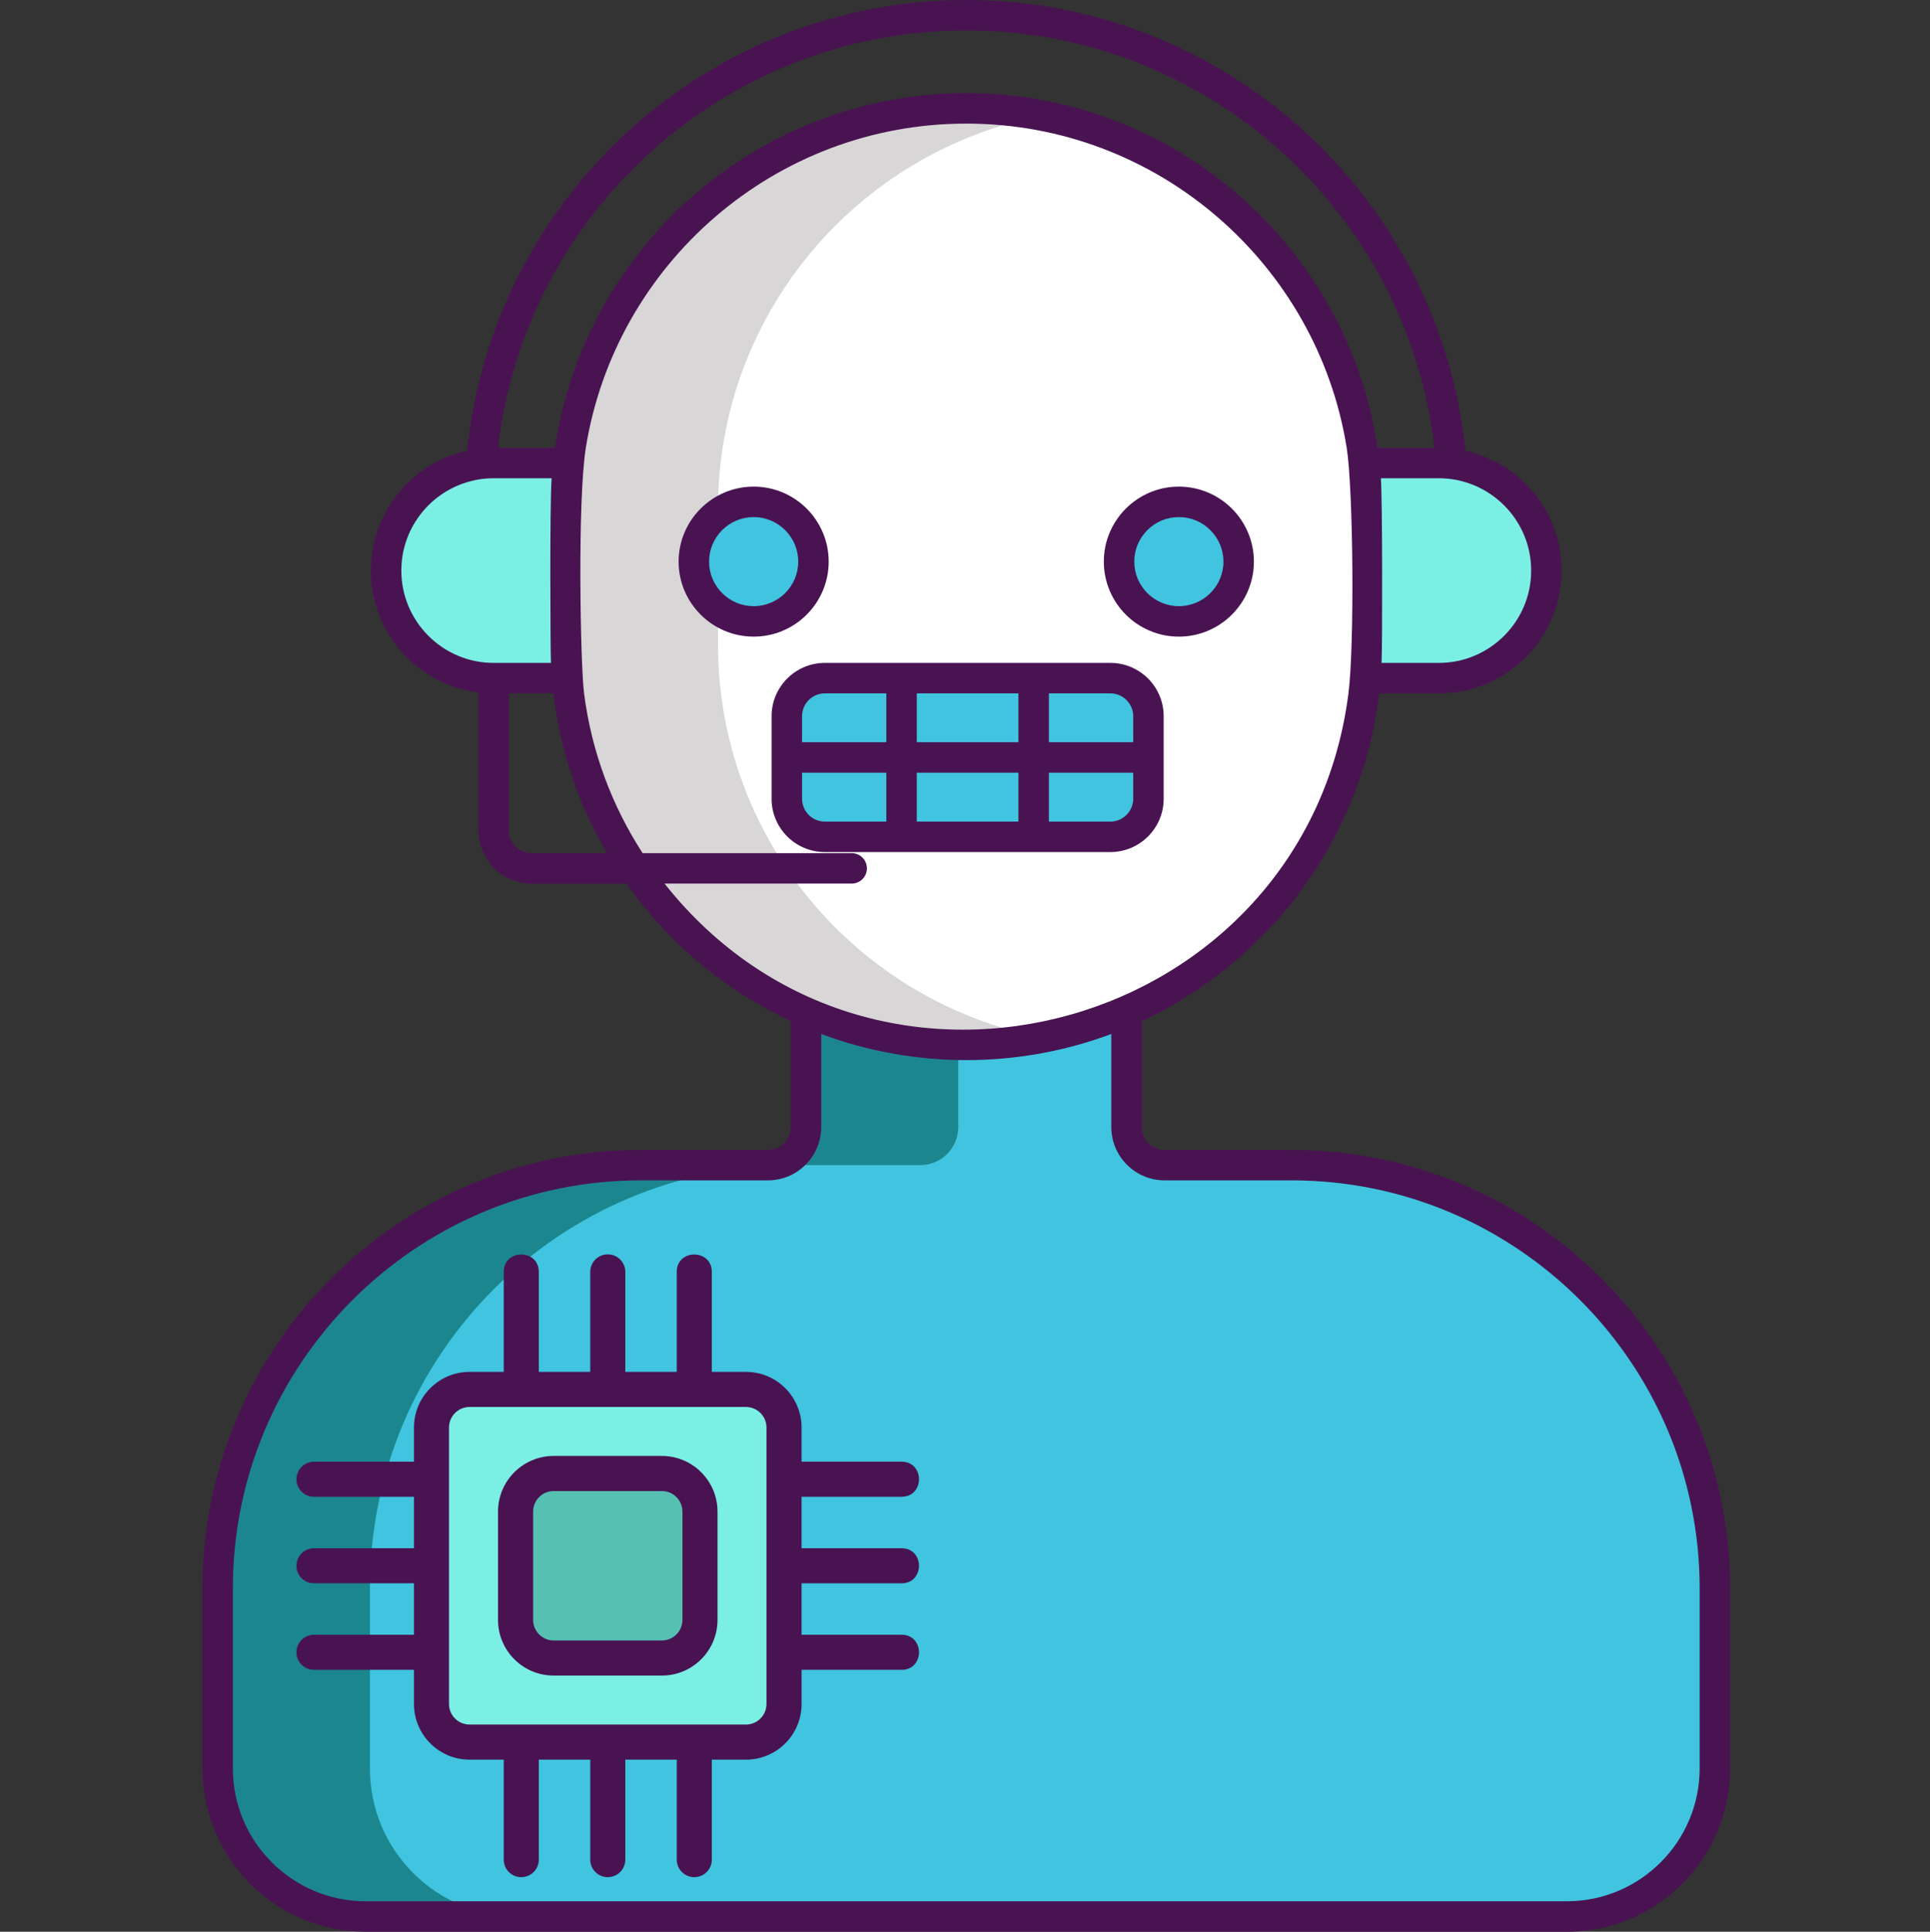 <!-- icon666.com - MILLIONS vector ICONS FREE --><svg viewBox="-53 0 507 507.34" xmlns="http://www.w3.org/2000/svg"><rect x="-53" y="0" width="507" height="507.34" fill="#333333" stroke="none"/><path d="m397.488 417.18v47.262c0 21.48-17.418 38.898-38.898 38.898h-315.52c-21.5 0-38.898-17.418-38.898-38.898v-47.262c0-61.398 49.758-111.18 111.18-111.18h33.379c5.52 0 10-4.48 10-10v-46.18h84.199v46.18c0 5.52 4.48 10 10 10h33.379c61.422 0 111.18 49.781 111.18 111.18zm0 0" fill="#1c868e"></path><path d="m397.488 417.18v47.262c0 21.48-17.418 38.898-38.898 38.898h-275.52c-21.5 0-38.898-17.418-38.898-38.898v-47.262c0-61.398 49.758-111.18 111.18-111.18h33.379c5.52 0 10-4.48 10-10v-46.18h44.199v46.18c0 5.52 4.48 10 10 10h33.379c61.422 0 111.18 49.781 111.18 111.18zm0 0" fill="#40c4df"></path><path d="m142.965 364.91h-72.613c-5.523 0-10 4.48-10 10v72.613c0 5.523 4.477 10 10 10h72.613c5.52 0 10-4.477 10-10v-72.613c0-5.52-4.477-10-10-10zm0 0" fill="#7befe4"></path><path d="m120.883 386.992h-28.449c-5.523 0-10 4.48-10 10v28.453c0 5.52 4.477 10 10 10h28.449c5.523 0 10-4.48 10-10v-28.453c0-5.523-4.477-10-10-10zm0 0" fill="#56c1b3"></path><path d="m288.941 178.105h36.039c15.605 0 28.254-12.648 28.254-28.254 0-15.605-12.648-28.254-28.254-28.254h-36.039zm0 0" fill="#7befe4"></path><path d="m112.719 121.598h-36.039c-15.605 0-28.254 12.648-28.254 28.254 0 15.605 12.648 28.254 28.254 28.254h36.035v-56.508zm0 0" fill="#7befe4"></path><path d="m306.051 133.68v35.52c0 51.262-36.68 93.98-85.223 103.32-6.477 1.242-13.156 1.902-20 1.902-58.098 0-105.219-47.121-105.219-105.223v-35.52c0-58.102 47.121-105.219 105.219-105.219 6.844 0 13.523.66 20 1.898 21.043 4.062 39.844 14.359 54.402 28.922 19.039 19.039 30.82 45.359 30.82 74.398zm0 0" fill="#d8d6d7"></path><path d="m306.051 133.68v35.52c0 51.262-36.68 93.98-85.223 103.32-48.539-9.34-85.219-52.059-85.219-103.32v-35.52c0-51.258 36.68-93.98 85.219-103.32 21.043 4.062 39.844 14.359 54.402 28.922 19.039 19.039 30.82 45.359 30.82 74.398zm0 0" fill="#fff"></path><path d="m160.688 147.504c0 8.672-7.031 15.707-15.707 15.707s-15.707-7.035-15.707-15.707c0-8.676 7.031-15.711 15.707-15.711s15.707 7.035 15.707 15.711zm0 0" fill="#40c4df"></path><path d="m272.387 147.504c0 8.672-7.031 15.707-15.707 15.707-8.676 0-15.707-7.035-15.707-15.707 0-8.676 7.031-15.711 15.707-15.711 8.676 0 15.707 7.035 15.707 15.711zm0 0" fill="#40c4df"></path><path d="m238.688 219.77h-75c-5.5 0-10-4.5-10-10v-21.664c0-5.5 4.5-10 10-10h75c5.5 0 10 4.5 10 10v21.664c0 5.5-4.5 10-10 10zm0 0" fill="#40c4df"></path><g fill="#491352"><path d="m164.691 147.5c0-10.859-8.84-19.699-19.703-19.699-10.879 0-19.719 8.84-19.719 19.699s8.84 19.699 19.719 19.699c10.863 0 19.703-8.84 19.703-19.699zm-19.703 11.699c-6.457 0-11.719-5.238-11.719-11.699s5.262-11.699 11.719-11.699c6.441 0 11.703 5.238 11.703 11.699s-5.262 11.699-11.703 11.699zm0 0"></path><path d="m256.672 167.199c10.879 0 19.719-8.84 19.719-19.699s-8.84-19.699-19.719-19.699c-10.863 0-19.703 8.84-19.703 19.699s8.84 19.699 19.703 19.699zm0-31.398c6.457 0 11.719 5.238 11.719 11.699s-5.262 11.699-11.719 11.699c-6.441 0-11.703-5.238-11.703-11.699s5.262-11.699 11.703-11.699zm0 0"></path><path d="m252.691 209.781v-21.68c0-7.723-6.281-14-14-14h-75c-7.723 0-14 6.277-14 14v21.68c0 7.719 6.277 14 14 14h75c7.719 0 14-6.281 14-14zm-30.152-27.68h16.152c3.297 0 6 2.699 6 6v6.836h-22.152zm-42.703 33.68h-16.145c-3.32 0-6-2.703-6-6v-6.844h22.145zm0-20.844h-22.145v-6.836c0-3.301 2.68-6 6-6h16.145zm34.703 20.844h-26.703v-12.844h26.703zm0-20.844h-26.703v-12.836h26.703zm8 8h22.152v6.844c0 3.297-2.703 6-6 6h-16.152zm0 0"></path><path d="m286.309 302h-33.379c-3.301 0-6-2.699-6-6v-27.801c33.539-15.66 57.84-47.898 62.359-86.098h15.699c17.781 0 32.242-14.461 32.242-32.242 0-15.398-10.82-28.301-25.281-31.48-6.738-66.398-62.98-118.379-131.121-118.379-68.156 0-124.379 51.98-131.117 118.379-14.461 3.18-25.281 16.082-25.281 31.48 0 16.422 12.34 30.02 28.242 31.98h.008v36.223c0 7.719 6.277 14 14 14h24.891c10.941 15.5 25.82 28.039 43.16 36.137v27.801c0 3.301-2.699 6-6 6h-33.379c-63.523 0-115.18 51.66-115.18 115.18v47.262c0 23.637 19.238 42.898 42.898 42.898h315.52c23.66 0 42.898-19.262 42.898-42.898v-47.262c0-63.52-51.66-115.18-115.18-115.18zm62.922-152.141c0 13.359-10.879 24.242-24.242 24.242h-15.059c.227-4.559.234-42.922-.18-48.5.672 0 15.578 0 15.238 0 13.188 0 24.242 10.73 24.242 24.258zm-148.402-141.859c63.461 0 115.922 48 122.98 109.602h-14.938c-7.801-52.621-53.281-93.141-108.043-93.141-54.758 0-100.238 40.52-108.039 93.141h-14.938c7.059-61.602 59.52-109.602 122.977-109.602zm-124.156 166.102c-13.363 0-24.242-10.883-24.242-24.242 0-10.738 7.02-19.879 16.699-23.039 2.383-.801 4.902-1.219 7.543-1.219.363 0 15.508 0 15.238 0-.527 7.055-.312 45.848-.18 48.5zm10.008 49.961c-3.309 0-6-2.691-6-6v-35.961h11.691c1.777 15.137 6.699 29.359 14.059 41.957 0 0 0 .004.004.004zm34.891 8h49.164c2.207 0 4-1.793 4-4s-1.793-4-4-4h-54.922s-.004-.004-.004-.004c-8.039-12.398-13.418-26.66-15.379-41.957-.961-7.469-1.77-50.48.461-64.5 7.719-48.18 49.598-85.141 99.938-85.141 50.344 0 92.223 36.961 99.941 85.141 1.738 10.93 2.055 52.102.461 64.5-11.246 88.09-123.852 120.371-179.66 49.961zm271.918 232.379c0 19.238-15.66 34.898-34.898 34.898h-315.52c-19.262 0-34.898-15.66-34.898-34.898v-47.262c0-59.102 48.078-107.18 107.18-107.18h33.379c7.719 0 14-6.281 14-14v-24.441c24.344 9.117 51.66 9.188 76.199 0v24.441c0 7.719 6.281 14 14 14h33.379c59.102 0 107.18 48.078 107.18 107.18zm0 0"></path><path d="m183.836 393.102c6.09 0 6.102-9.215 0-9.215h-26.266v-8.965c0-8.059-6.539-14.621-14.602-14.621h-8.977v-26.258c0-6.09-9.215-6.102-9.215 0v26.258h-13.508v-26.258c0-2.543-2.062-4.605-4.609-4.605s-4.609 2.059-4.609 4.605v26.258h-13.508v-26.258c0-6.09-9.215-6.102-9.215 0v26.258h-8.977c-8.062 0-14.602 6.562-14.602 14.621v8.965h-26.27c-2.543 0-4.605 2.062-4.605 4.609s2.062 4.609 4.605 4.609h26.27v13.508h-26.27c-2.543 0-4.605 2.062-4.605 4.609s2.062 4.605 4.605 4.605h26.27v13.512h-26.27c-2.543 0-4.605 2.059-4.605 4.605 0 2.547 2.062 4.609 4.605 4.609h26.27v8.969c0 8.062 6.539 14.621 14.602 14.621h8.977v26.254c0 2.547 2.062 4.609 4.609 4.609 2.543 0 4.605-2.062 4.605-4.609v-26.254h13.512v26.254c0 2.547 2.062 4.609 4.605 4.609 2.547 0 4.609-2.062 4.609-4.609v-26.254h13.512v26.254c0 2.547 2.062 4.609 4.605 4.609 2.547 0 4.609-2.062 4.609-4.609v-26.254h8.977c8.062 0 14.602-6.559 14.602-14.621v-8.969h26.266c6.09 0 6.102-9.215 0-9.215h-26.27v-13.508h26.266c6.09 0 6.102-9.215 0-9.215h-26.266v-13.508h26.266zm-35.484 54.418c0 2.98-2.422 5.402-5.383 5.402-25.836 0-30.141 0-72.617 0-2.98 0-5.402-2.422-5.402-5.402 0-34.836 0-40.73 0-72.598 0-2.98 2.422-5.402 5.402-5.402h72.617c2.961 0 5.383 2.422 5.383 5.402zm0 0"></path><path d="m120.891 382.379h-28.461c-8.059 0-14.602 6.562-14.602 14.621v28.441c0 8.059 6.543 14.617 14.602 14.617h28.461c8.039 0 14.598-6.559 14.598-14.617v-28.441c0-8.059-6.559-14.621-14.598-14.621zm5.379 43.062c0 2.98-2.418 5.398-5.379 5.398h-28.461c-2.961 0-5.379-2.418-5.379-5.398v-28.441c0-2.98 2.418-5.398 5.379-5.398h28.461c2.961 0 5.379 2.418 5.379 5.398zm0 0"></path></g></svg>